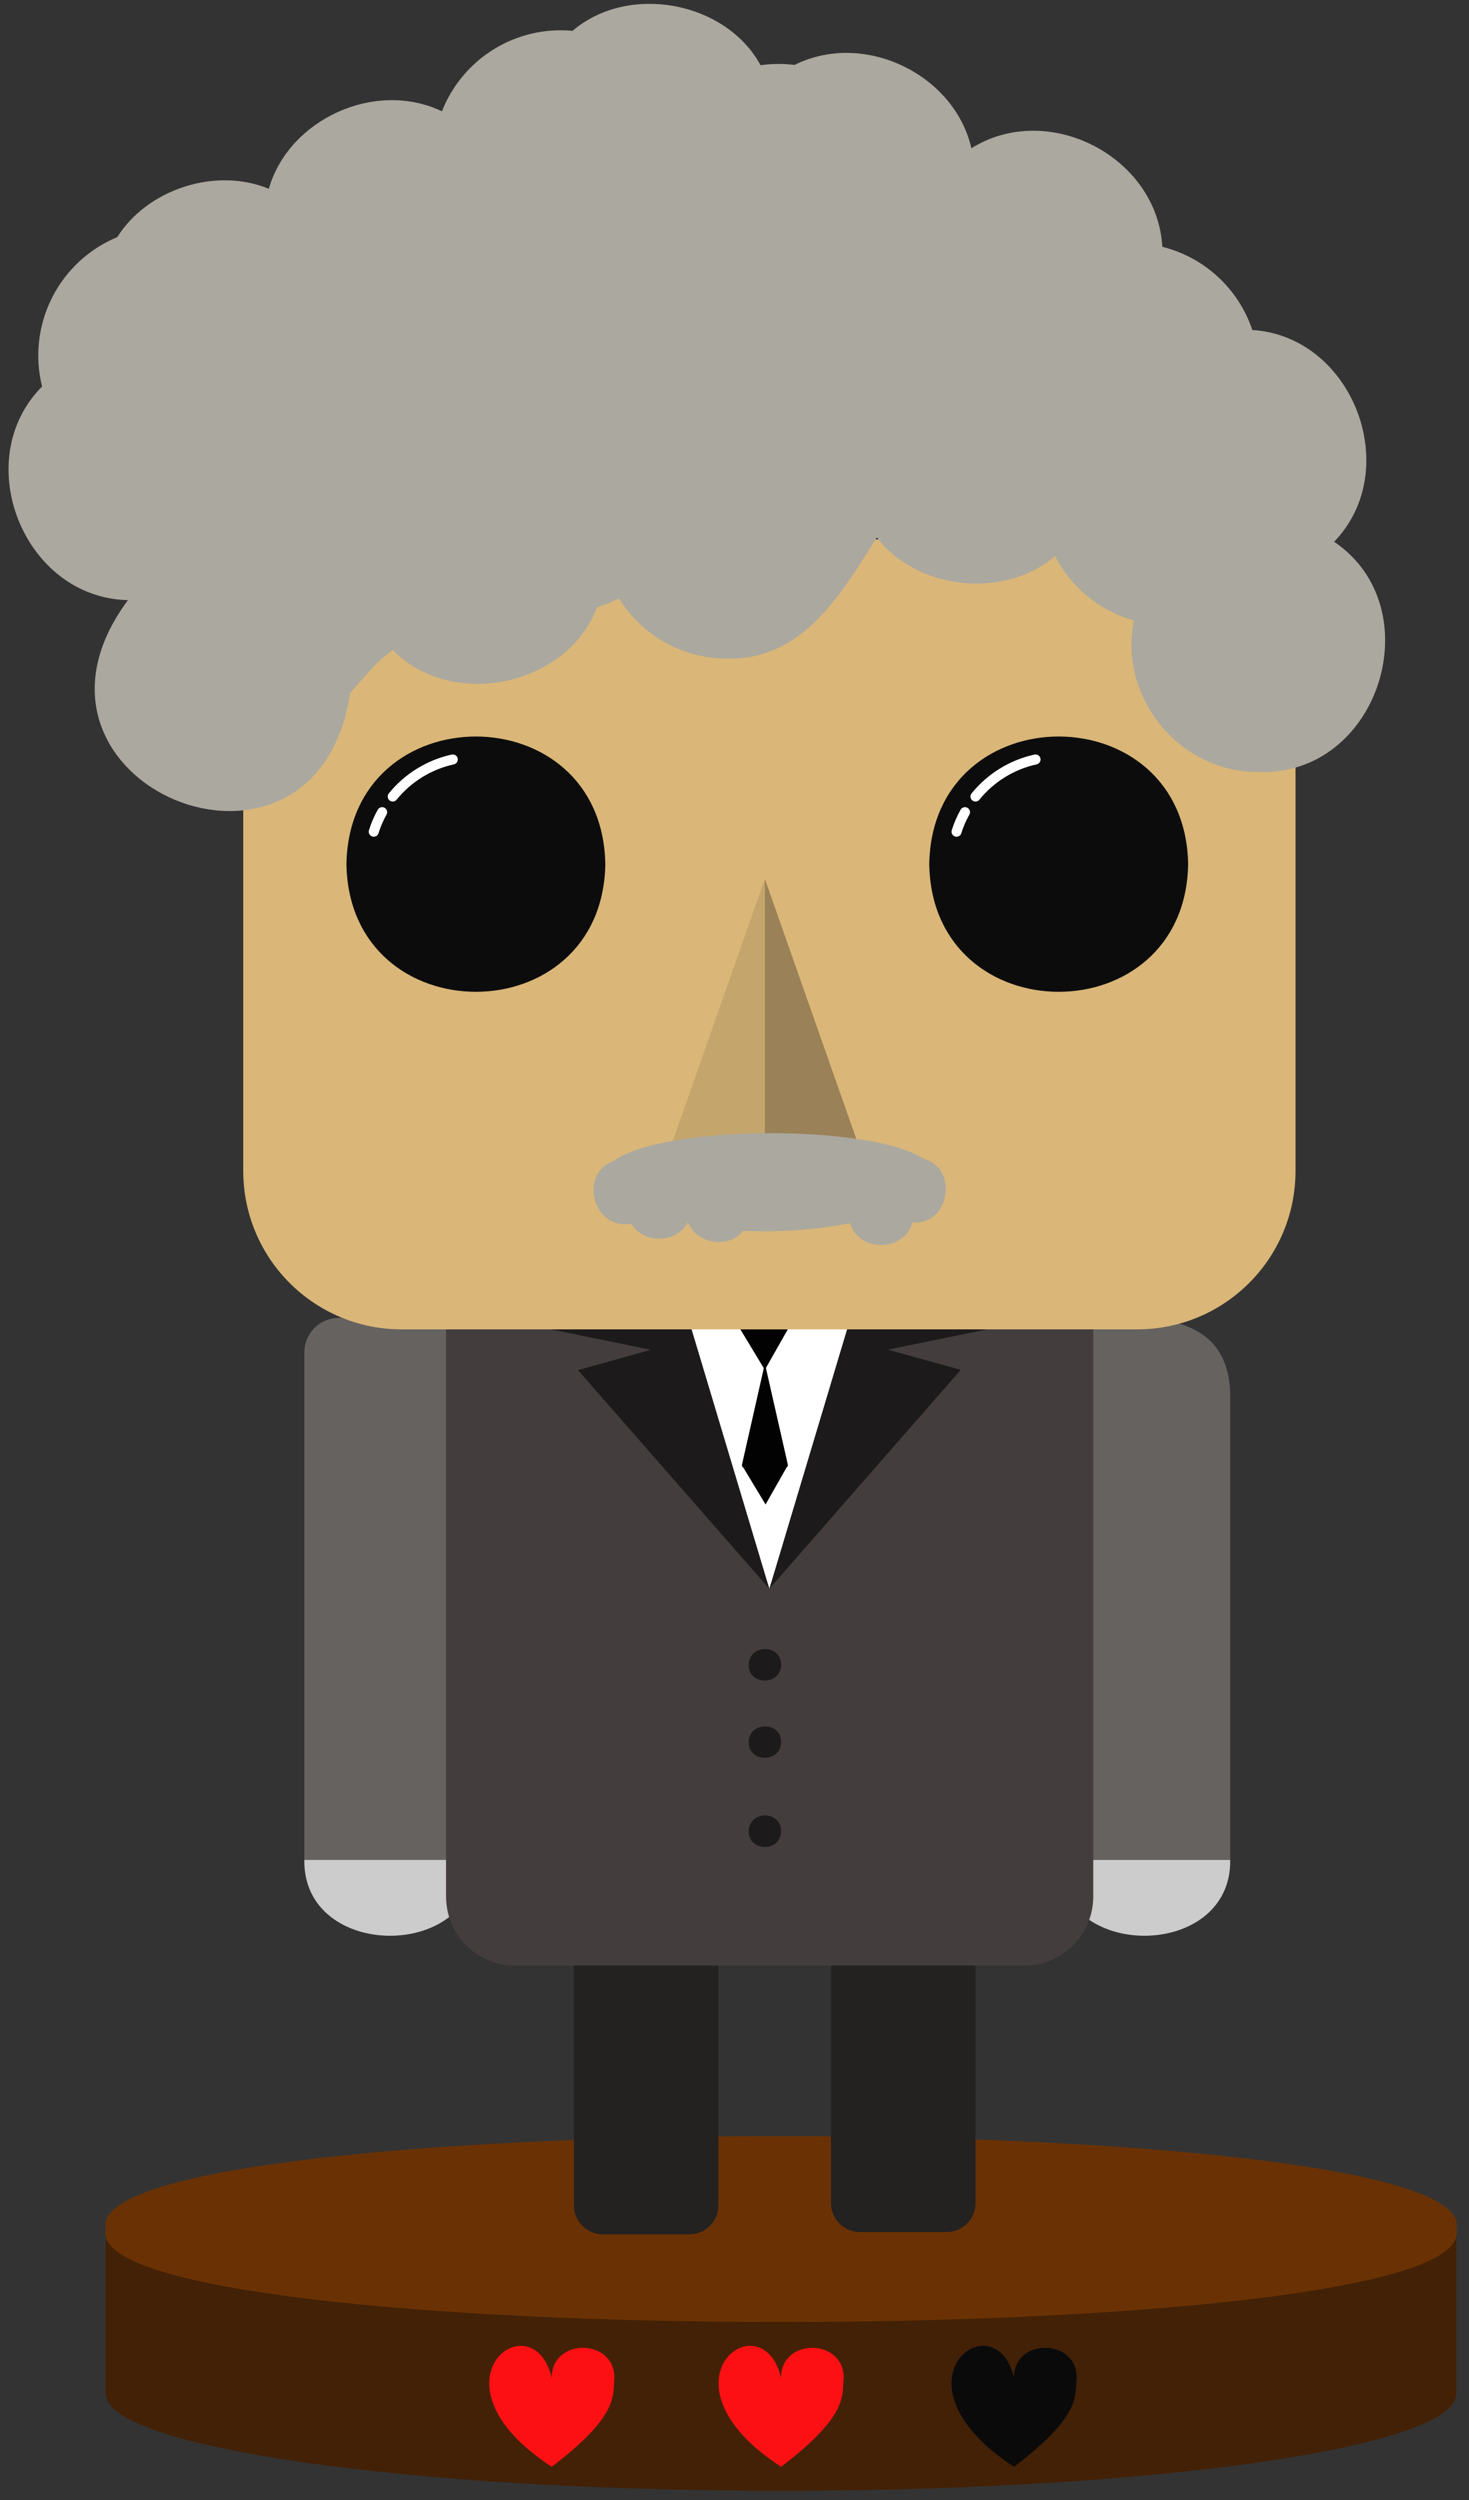<svg width="114" height="194" viewBox="0 0 114 194" fill="none" xmlns="http://www.w3.org/2000/svg">
<rect x="0" y="0" width="114" height="194" fill="#333333" stroke="none"/>
<path d="M82.158 144.317V102.252C87.103 102.38 95.223 100.765 95.47 108.085V144.317" fill="#666260"/>
<path d="M95.468 144.317C95.587 152.163 82.038 152.163 82.157 144.317H95.468Z" fill="#CCCCCC"/>
<path d="M26.291 147.016H34.264C34.971 147.016 35.649 146.735 36.149 146.235C36.65 145.735 36.931 145.056 36.931 144.349V102.256H26.291C25.582 102.258 24.904 102.539 24.403 103.04C23.902 103.541 23.62 104.22 23.619 104.928V144.353C23.622 145.06 23.904 145.738 24.405 146.237C24.905 146.736 25.584 147.016 26.291 147.016Z" fill="#666260"/>
<path d="M36.929 144.317C37.048 152.163 23.499 152.163 23.618 144.317H36.929Z" fill="#CCCCCC"/>
<path d="M113.012 172.967V185.75C113.012 189.9 89.55 193.267 60.613 193.267C31.675 193.267 8.209 189.9 8.209 185.75V172.967H113.012Z" fill="#432106"/>
<path d="M113.013 172.967C115.392 182.575 5.827 182.575 8.21 172.967C5.836 163.346 115.397 163.346 113.013 172.967Z" fill="#6A3204"/>
<path d="M73.454 173.196H66.734C66.439 173.196 66.147 173.138 65.874 173.025C65.601 172.912 65.353 172.746 65.144 172.537C64.936 172.327 64.77 172.079 64.658 171.806C64.545 171.533 64.488 171.241 64.488 170.945V149.441H75.705V170.945C75.705 171.542 75.468 172.115 75.045 172.537C74.623 172.959 74.051 173.196 73.454 173.196Z" fill="#242121"/>
<path d="M53.501 173.37H46.781C46.185 173.37 45.614 173.133 45.193 172.712C44.772 172.291 44.535 171.719 44.535 171.123V151.422H55.752V171.123C55.752 171.419 55.693 171.711 55.58 171.984C55.467 172.257 55.301 172.505 55.092 172.714C54.883 172.922 54.635 173.088 54.362 173.2C54.089 173.313 53.796 173.371 53.501 173.37Z" fill="#242121"/>
<path d="M79.481 97.443H39.976C37.016 97.443 34.615 99.844 34.615 102.806V147.154C34.615 150.115 37.016 152.516 39.976 152.516H79.481C82.442 152.516 84.842 150.115 84.842 147.154V102.806C84.842 99.844 82.442 97.443 79.481 97.443Z" fill="#433E3D"/>
<path d="M66.495 102.252C66.257 102.572 51.724 101.534 52.516 102.819L59.706 123.271L66.893 102.819C66.915 102.755 66.922 102.687 66.913 102.62C66.904 102.553 66.879 102.489 66.84 102.433C66.801 102.378 66.749 102.332 66.689 102.301C66.629 102.269 66.563 102.252 66.495 102.252Z" fill="white"/>
<path d="M59.709 123.271L74.557 106.292L68.899 104.723L76.597 103.149L72.115 99.708L66.918 99.205L59.709 123.271Z" fill="#1C1A1B"/>
<path d="M59.706 123.284L44.853 106.31L50.511 104.736L42.812 103.162L47.295 99.722L52.492 99.218L59.706 123.284Z" fill="#1C1A1B"/>
<path d="M88.254 41.858H31.161C24.378 41.858 18.879 47.358 18.879 54.143V90.864C18.879 97.649 24.378 103.149 31.161 103.149H88.254C95.037 103.149 100.536 97.649 100.536 90.864V54.143C100.536 47.358 95.037 41.858 88.254 41.858Z" fill="#DAB778"/>
<path d="M92.204 67.055C91.98 80.259 72.337 80.259 72.113 67.055C72.337 53.846 91.98 53.846 92.204 67.055Z" fill="#0D0C0D"/>
<path d="M75.701 61.806C76.884 60.346 78.527 59.332 80.362 58.929" stroke="white" stroke-width="0.778" stroke-miterlimit="10" stroke-linecap="round"/>
<path d="M74.232 64.534C74.395 64.007 74.615 63.499 74.887 63.019" stroke="white" stroke-width="0.778" stroke-miterlimit="10" stroke-linecap="round"/>
<path d="M46.975 67.055C46.751 80.259 27.109 80.259 26.885 67.055C27.109 53.846 46.751 53.846 46.975 67.055Z" fill="#0D0C0D"/>
<path d="M30.477 61.806C31.659 60.346 33.303 59.332 35.138 58.929" stroke="white" stroke-width="0.778" stroke-miterlimit="10" stroke-linecap="round"/>
<path d="M29.004 64.534C29.167 64.007 29.385 63.5 29.654 63.019" stroke="white" stroke-width="0.778" stroke-miterlimit="10" stroke-linecap="round"/>
<path d="M59.355 68.189L52.169 88.64C52.146 88.704 52.139 88.773 52.148 88.84C52.158 88.907 52.183 88.971 52.222 89.027C52.261 89.082 52.312 89.128 52.372 89.159C52.432 89.191 52.499 89.207 52.567 89.208H59.355V68.189Z" fill="#C4A66D"/>
<path d="M59.355 68.189V89.208H66.144C66.212 89.207 66.278 89.19 66.338 89.159C66.398 89.127 66.45 89.082 66.49 89.027C66.529 88.971 66.554 88.907 66.564 88.84C66.574 88.773 66.568 88.705 66.546 88.64L59.355 68.189Z" fill="#9A8157"/>
<path d="M71.633 89.89C67.494 87.227 51.506 87.259 47.632 90.073C44.855 91.061 46.031 95.522 49.004 94.95C49.892 96.533 52.499 96.496 53.345 94.891H53.418C54.068 96.547 56.579 96.913 57.677 95.504C60.376 95.63 63.08 95.447 65.737 94.959L65.98 94.923C66.652 97.21 70.192 97.137 70.81 94.859C73.71 95.092 74.433 90.635 71.633 89.89Z" fill="#ABA89F"/>
<path d="M103.535 42.037C108.942 36.441 104.994 26.097 97.186 25.607C96.657 24.031 95.741 22.613 94.52 21.484C93.299 20.356 91.813 19.554 90.201 19.151C89.802 12.147 81.34 7.786 75.384 11.502C74.067 5.764 67.054 2.351 61.661 5.037C60.784 4.928 59.897 4.935 59.022 5.06C56.327 0.105 48.77 -1.318 44.434 2.392C42.296 2.192 40.151 2.694 38.322 3.82C36.493 4.947 35.081 6.638 34.297 8.637C29.105 6.162 22.404 9.26 20.862 14.649C16.686 12.934 11.421 14.709 9.102 18.396C6.902 19.31 5.104 20.983 4.033 23.11C2.962 25.238 2.689 27.679 3.265 29.99C-2.407 35.682 1.815 46.392 9.93 46.566C-0.637 60.8 24.499 71.273 27.18 53.759C28.259 52.578 29.151 51.352 30.491 50.442C35.093 55.145 44.045 53.219 46.332 47.115C46.919 46.941 47.487 46.711 48.029 46.429C48.916 47.859 50.152 49.039 51.622 49.857C53.092 50.676 54.746 51.105 56.428 51.105C62.375 51.224 65.32 45.99 68.051 41.698C71.121 45.775 77.969 46.534 81.871 43.149C82.494 44.357 83.359 45.425 84.413 46.284C85.467 47.144 86.686 47.777 87.996 48.145C86.779 54.143 91.564 59.967 97.693 59.899C107.039 60.224 111.124 47.175 103.535 42.037Z" fill="#ABA89F"/>
<path d="M57.455 103.149L59.353 106.292L61.137 103.149H57.455Z" fill="#020203"/>
<path d="M61.136 113.626L59.357 105.793L57.582 113.64C57.582 113.74 57.582 113.845 57.673 113.855L59.412 116.737L61.049 113.85C61.113 113.827 61.159 113.726 61.136 113.626Z" fill="#020203"/>
<path d="M60.613 129.178C60.613 130.806 58.079 130.806 58.102 129.178C58.125 127.549 60.636 127.549 60.613 129.178Z" fill="#1C1A1B"/>
<path d="M60.613 135.175C60.613 136.8 58.079 136.8 58.102 135.175C58.125 133.551 60.636 133.547 60.613 135.175Z" fill="#1C1A1B"/>
<path d="M60.613 142.089C60.613 143.718 58.079 143.718 58.102 142.089C58.125 140.46 60.636 140.46 60.613 142.089Z" fill="#1C1A1B"/>
<path d="M47.677 184.543C47.526 185.828 48.135 187.361 42.815 191.406C32.669 184.776 41.369 178.348 42.815 184.506C42.787 181.381 47.728 181.399 47.677 184.543Z" fill="#FC1013"/>
<path d="M65.474 184.543C65.319 185.828 65.932 187.361 60.612 191.406C50.466 184.776 59.166 178.348 60.612 184.506C60.584 181.381 65.52 181.399 65.474 184.543Z" fill="#FC1013"/>
<path d="M83.554 184.543C83.403 185.828 84.012 187.361 78.692 191.406C68.546 184.776 77.246 178.348 78.692 184.506C78.664 181.381 83.605 181.399 83.554 184.543Z" fill="#161416"/>
<g style="mix-blend-mode:screen" opacity="0.75">
<g style="mix-blend-mode:screen" opacity="0.75">
<path d="M83.556 184.543C83.405 185.828 84.014 187.361 78.694 191.406C68.548 184.776 77.248 178.348 78.694 184.506C78.666 181.381 83.607 181.399 83.556 184.543Z" fill="#020203"/>
</g>
</g>
</svg>
